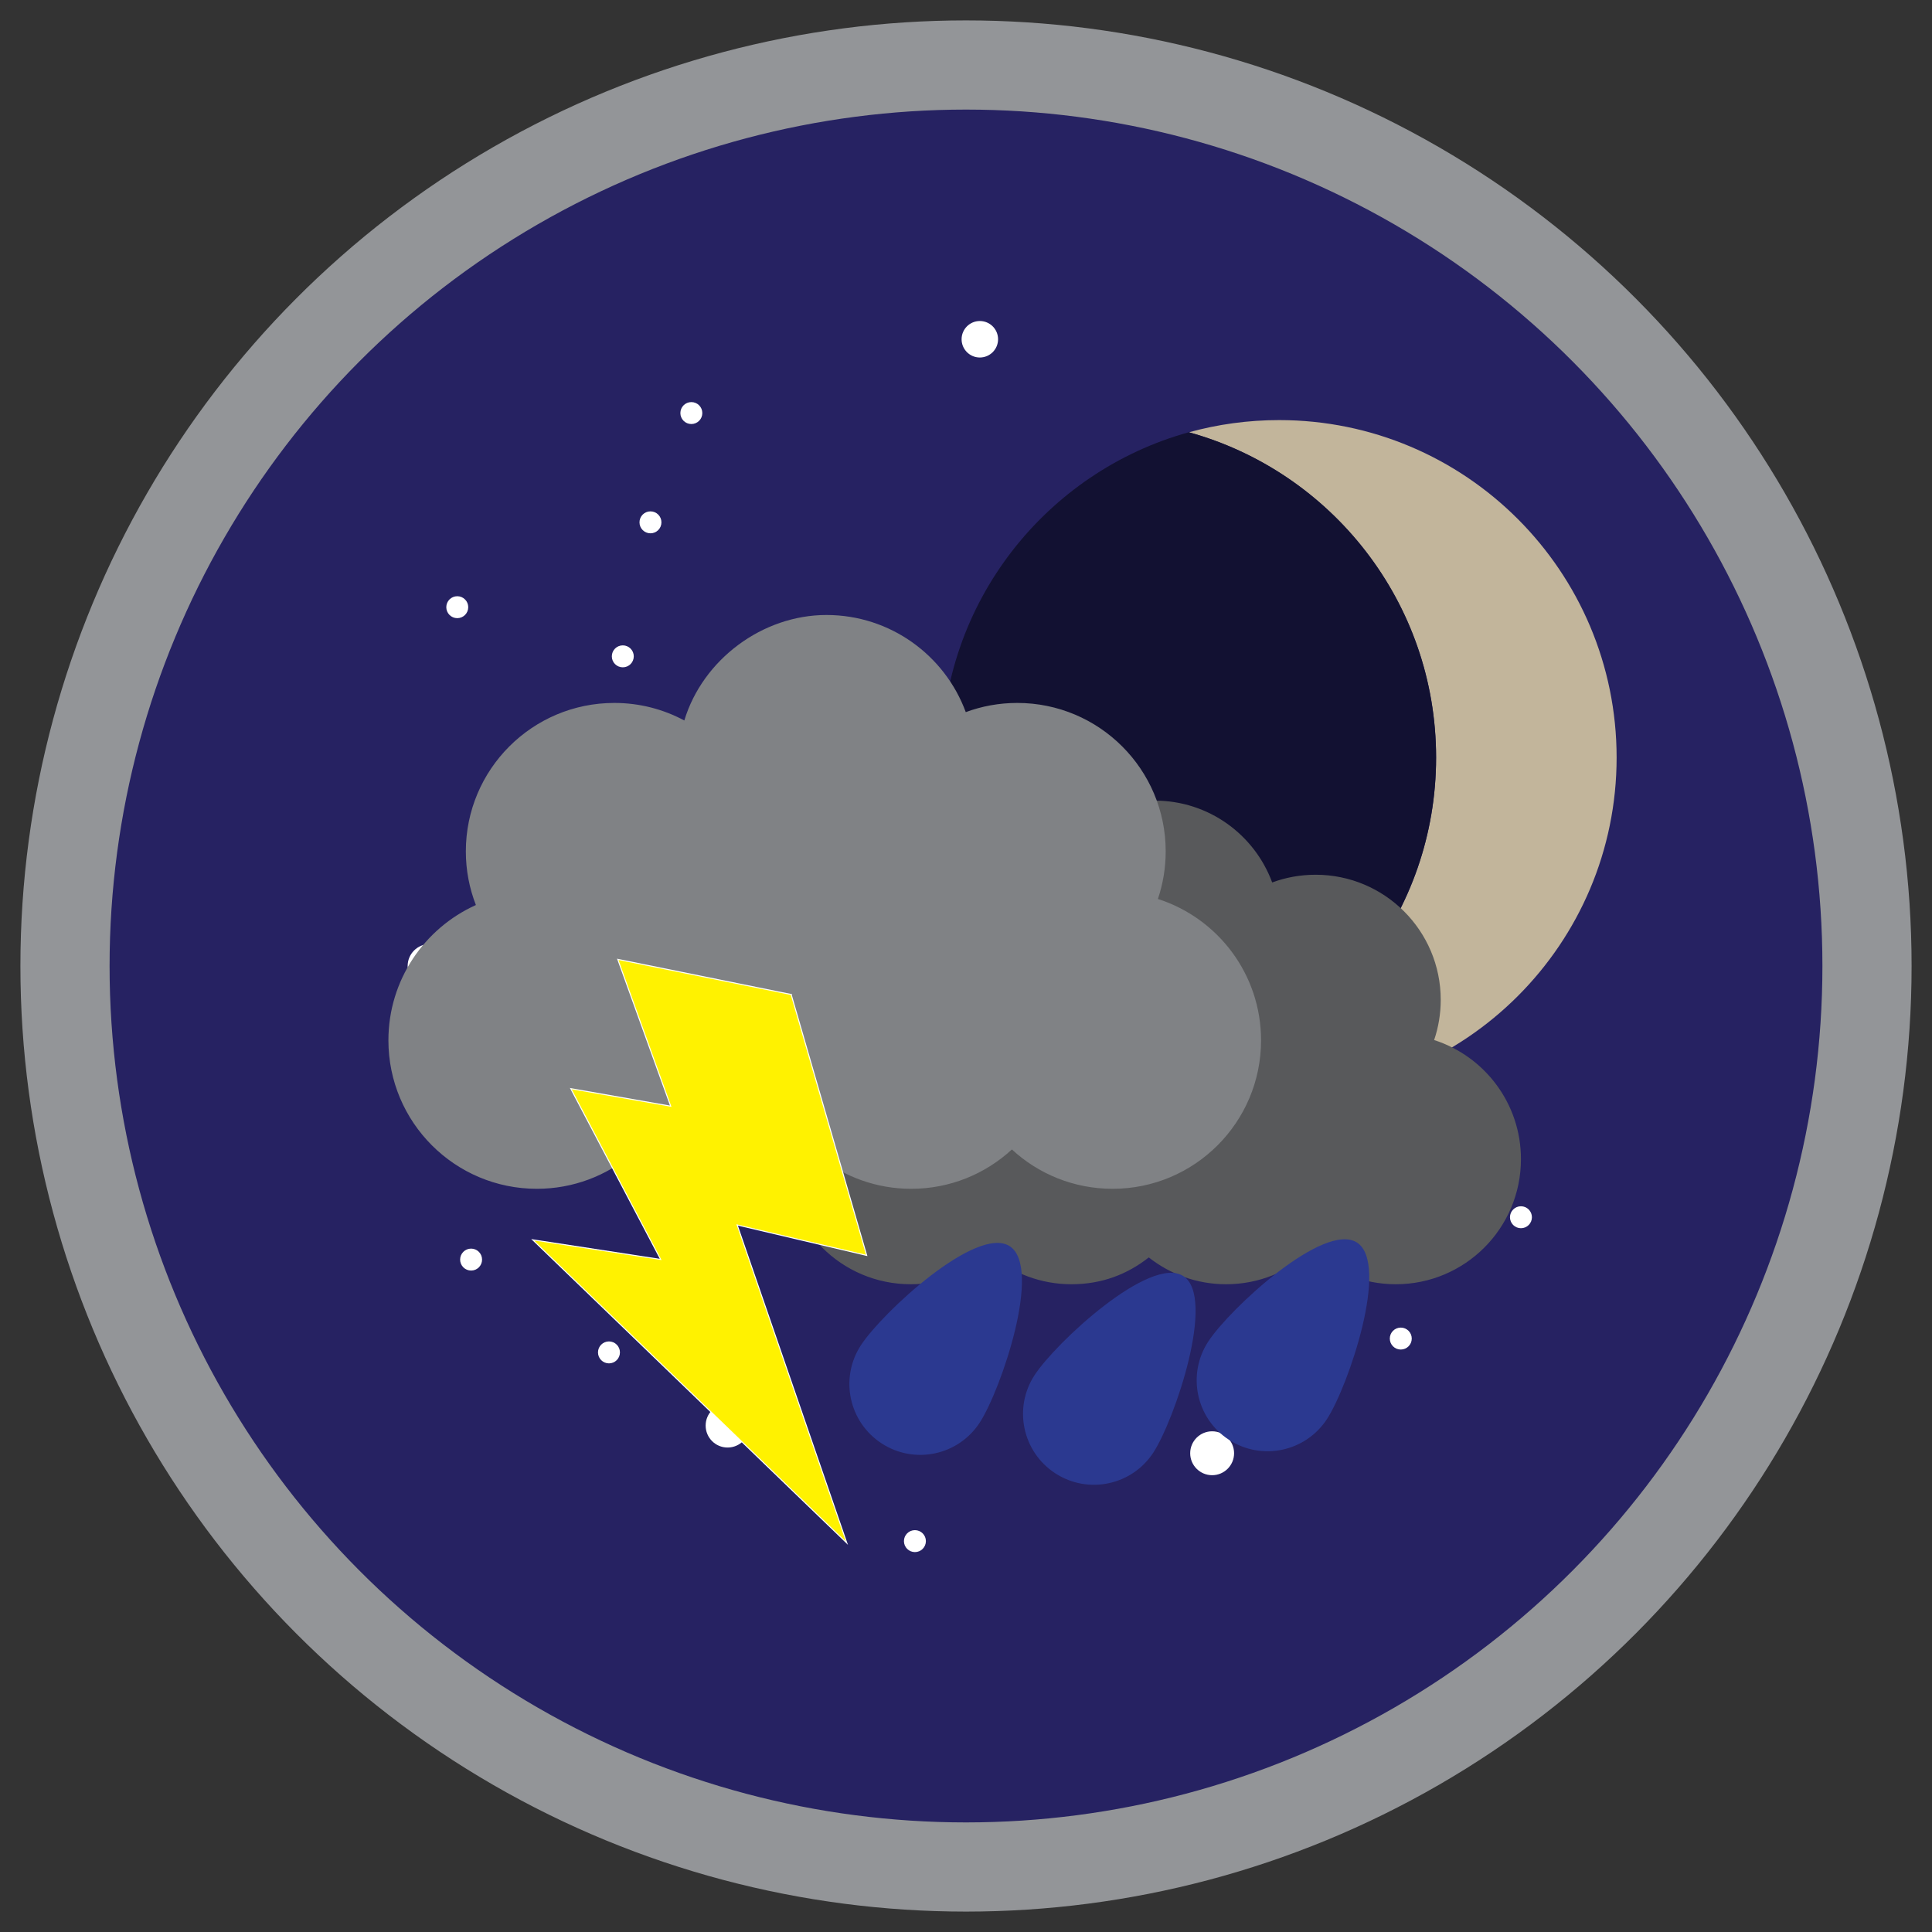 <?xml version="1.0" encoding="UTF-8"?><svg id="b" xmlns="http://www.w3.org/2000/svg" viewBox="0 0 250 250"><rect x="0" y="0" width="250" height="250" fill="#333333" stroke="none"/><defs><style>.c{fill:#fff;}.d{fill:#fff200;stroke:#fff;stroke-width:.13px;}.d,.e{stroke-miterlimit:10;}.f{fill:#121132;}.g{fill:#808285;}.h{fill:#c2b59b;}.i{fill:#2b3990;}.e{fill:#262262;stroke:#939598;stroke-width:11.54px;}.j{fill:#58595b;}</style></defs><circle class="e" cx="125" cy="125" r="116.59"/><circle class="c" cx="80.59" cy="84.93" r="1.42"/><circle class="c" cx="73.7" cy="134.68" r="1.42"/><circle class="c" cx="135.91" cy="148.01" r="1.42"/><circle class="c" cx="146.05" cy="101.24" r="1.42"/><circle class="c" cx="112.73" cy="104.82" r="1.42"/><circle class="c" cx="110.94" cy="83.14" r="1.42"/><circle class="c" cx="149.63" cy="132.89" r="1.42"/><circle class="c" cx="84.17" cy="67.59" r="1.42"/><circle class="c" cx="63.87" cy="108.4" r="1.42"/><circle class="c" cx="60.96" cy="162.99" r="1.42"/><circle class="c" cx="181.26" cy="173.21" r="1.42"/><circle class="c" cx="153.27" cy="162.99" r="1.42"/><circle class="c" cx="118.39" cy="199.42" r="1.42"/><circle class="c" cx="120.18" cy="174.1" r="1.42"/><circle class="c" cx="116.6" cy="131.1" r="1.42"/><circle class="c" cx="78.8" cy="175" r="1.42"/><circle class="c" cx="89.46" cy="121.42" r="1.42"/><circle class="c" cx="156.85" cy="61" r="1.42"/><circle class="c" cx="126.79" cy="43.9" r="2.36"/><circle class="c" cx="89.46" cy="53.45" r="1.42"/><circle class="c" cx="59.17" cy="78.57" r="1.42"/><circle class="c" cx="196.81" cy="157.51" r="1.42"/><g><path class="h" d="m209.19,98.02c0,24.11-19.55,43.67-43.67,43.67-4.04,0-7.96-.55-11.68-1.58,18.44-5.1,31.99-22.01,31.99-42.08s-13.55-36.99-31.99-42.09c3.72-1.03,7.64-1.58,11.68-1.58,24.11,0,43.67,19.55,43.67,43.68Z"/><path class="f" d="m185.83,98.02c0,20.07-13.55,36.98-31.99,42.08-18.45-5.1-32-22.01-32-42.08s13.55-36.99,32-42.09c18.44,5.1,31.99,22.02,31.99,42.09Z"/></g><circle class="c" cx="156.85" cy="188.05" r="2.84"/><circle class="c" cx="177.68" cy="150.47" r="2.84"/><circle class="c" cx="94.15" cy="146.89" r="2.84"/><circle class="c" cx="55.59" cy="125" r="2.84"/><circle class="c" cx="94.15" cy="184.47" r="2.84"/><path class="j" d="m185.58,134.57c.55-1.63.85-3.37.85-5.19,0-8.94-7.25-16.19-16.19-16.19-1.97,0-3.87.35-5.62,1-2.28-6.18-8.22-10.59-15.19-10.59s-13.49,4.85-15.5,11.5c-2.27-1.22-4.87-1.91-7.64-1.91-8.94,0-16.19,7.25-16.19,16.19,0,2.06.39,4.03,1.09,5.85-5.62,2.54-9.54,8.19-9.54,14.76,0,8.94,7.25,16.19,16.19,16.19,3.96,0,7.59-1.42,10.4-3.78,2.81,2.36,6.44,3.78,10.4,3.78s7.26-1.3,10.01-3.47c2.76,2.17,6.23,3.47,10.01,3.47,4.24,0,8.09-1.63,10.98-4.29,2.89,2.66,6.74,4.29,10.98,4.29,8.94,0,16.19-7.25,16.19-16.19,0-7.21-4.72-13.32-11.24-15.41Z"/><path class="g" d="m149.83,116.33c.65-1.93,1.01-4,1.01-6.16,0-10.61-8.6-19.21-19.21-19.21-2.34,0-4.59.42-6.66,1.19-2.7-7.34-9.76-12.57-18.03-12.57s-16,5.75-18.39,13.65c-2.7-1.45-5.78-2.27-9.06-2.27-10.61,0-19.21,8.6-19.21,19.21,0,2.45.46,4.78,1.3,6.94-6.67,3.01-11.32,9.72-11.32,17.51,0,10.61,8.6,19.21,19.21,19.21,4.7,0,9-1.69,12.34-4.49,3.34,2.8,7.64,4.49,12.34,4.49s8.61-1.54,11.88-4.12c3.27,2.58,7.39,4.12,11.88,4.12,5.03,0,9.6-1.93,13.03-5.09,3.42,3.16,8,5.09,13.03,5.09,10.61,0,19.21-8.6,19.21-19.21,0-8.56-5.6-15.81-13.34-18.29Z"/><path class="i" d="m126.78,184.08c-2.76,4.25-8.44,5.46-12.69,2.7s-5.46-8.44-2.7-12.69c2.76-4.25,15.02-15.59,19.27-12.83,4.25,2.76-1.12,18.57-3.88,22.82Z"/><path class="i" d="m149.25,187.95c-2.76,4.25-8.44,5.46-12.69,2.7s-5.46-8.44-2.7-12.69c2.76-4.25,15.02-15.59,19.27-12.83s-1.12,18.57-3.88,22.82Z"/><path class="i" d="m171.72,183.61c-2.76,4.25-8.44,5.46-12.69,2.7-4.25-2.76-5.46-8.44-2.7-12.69,2.76-4.25,15.02-15.59,19.27-12.83,4.25,2.76-1.12,18.57-3.88,22.82Z"/><path class="d" d="m102.39,128.69c-7.48-1.52-14.96-3.03-22.45-4.55,2.28,6.33,4.57,12.67,6.85,19-4.31-.76-8.62-1.51-12.93-2.27,3.88,7.37,7.75,14.73,11.63,22.1-5.52-.85-11.04-1.69-16.56-2.54,13.55,13.08,27.1,26.16,40.65,39.24-4.73-13.72-9.46-27.44-14.19-41.16,5.59,1.31,11.17,2.63,16.76,3.94-3.26-11.25-6.51-22.5-9.77-33.75Z"/></svg>